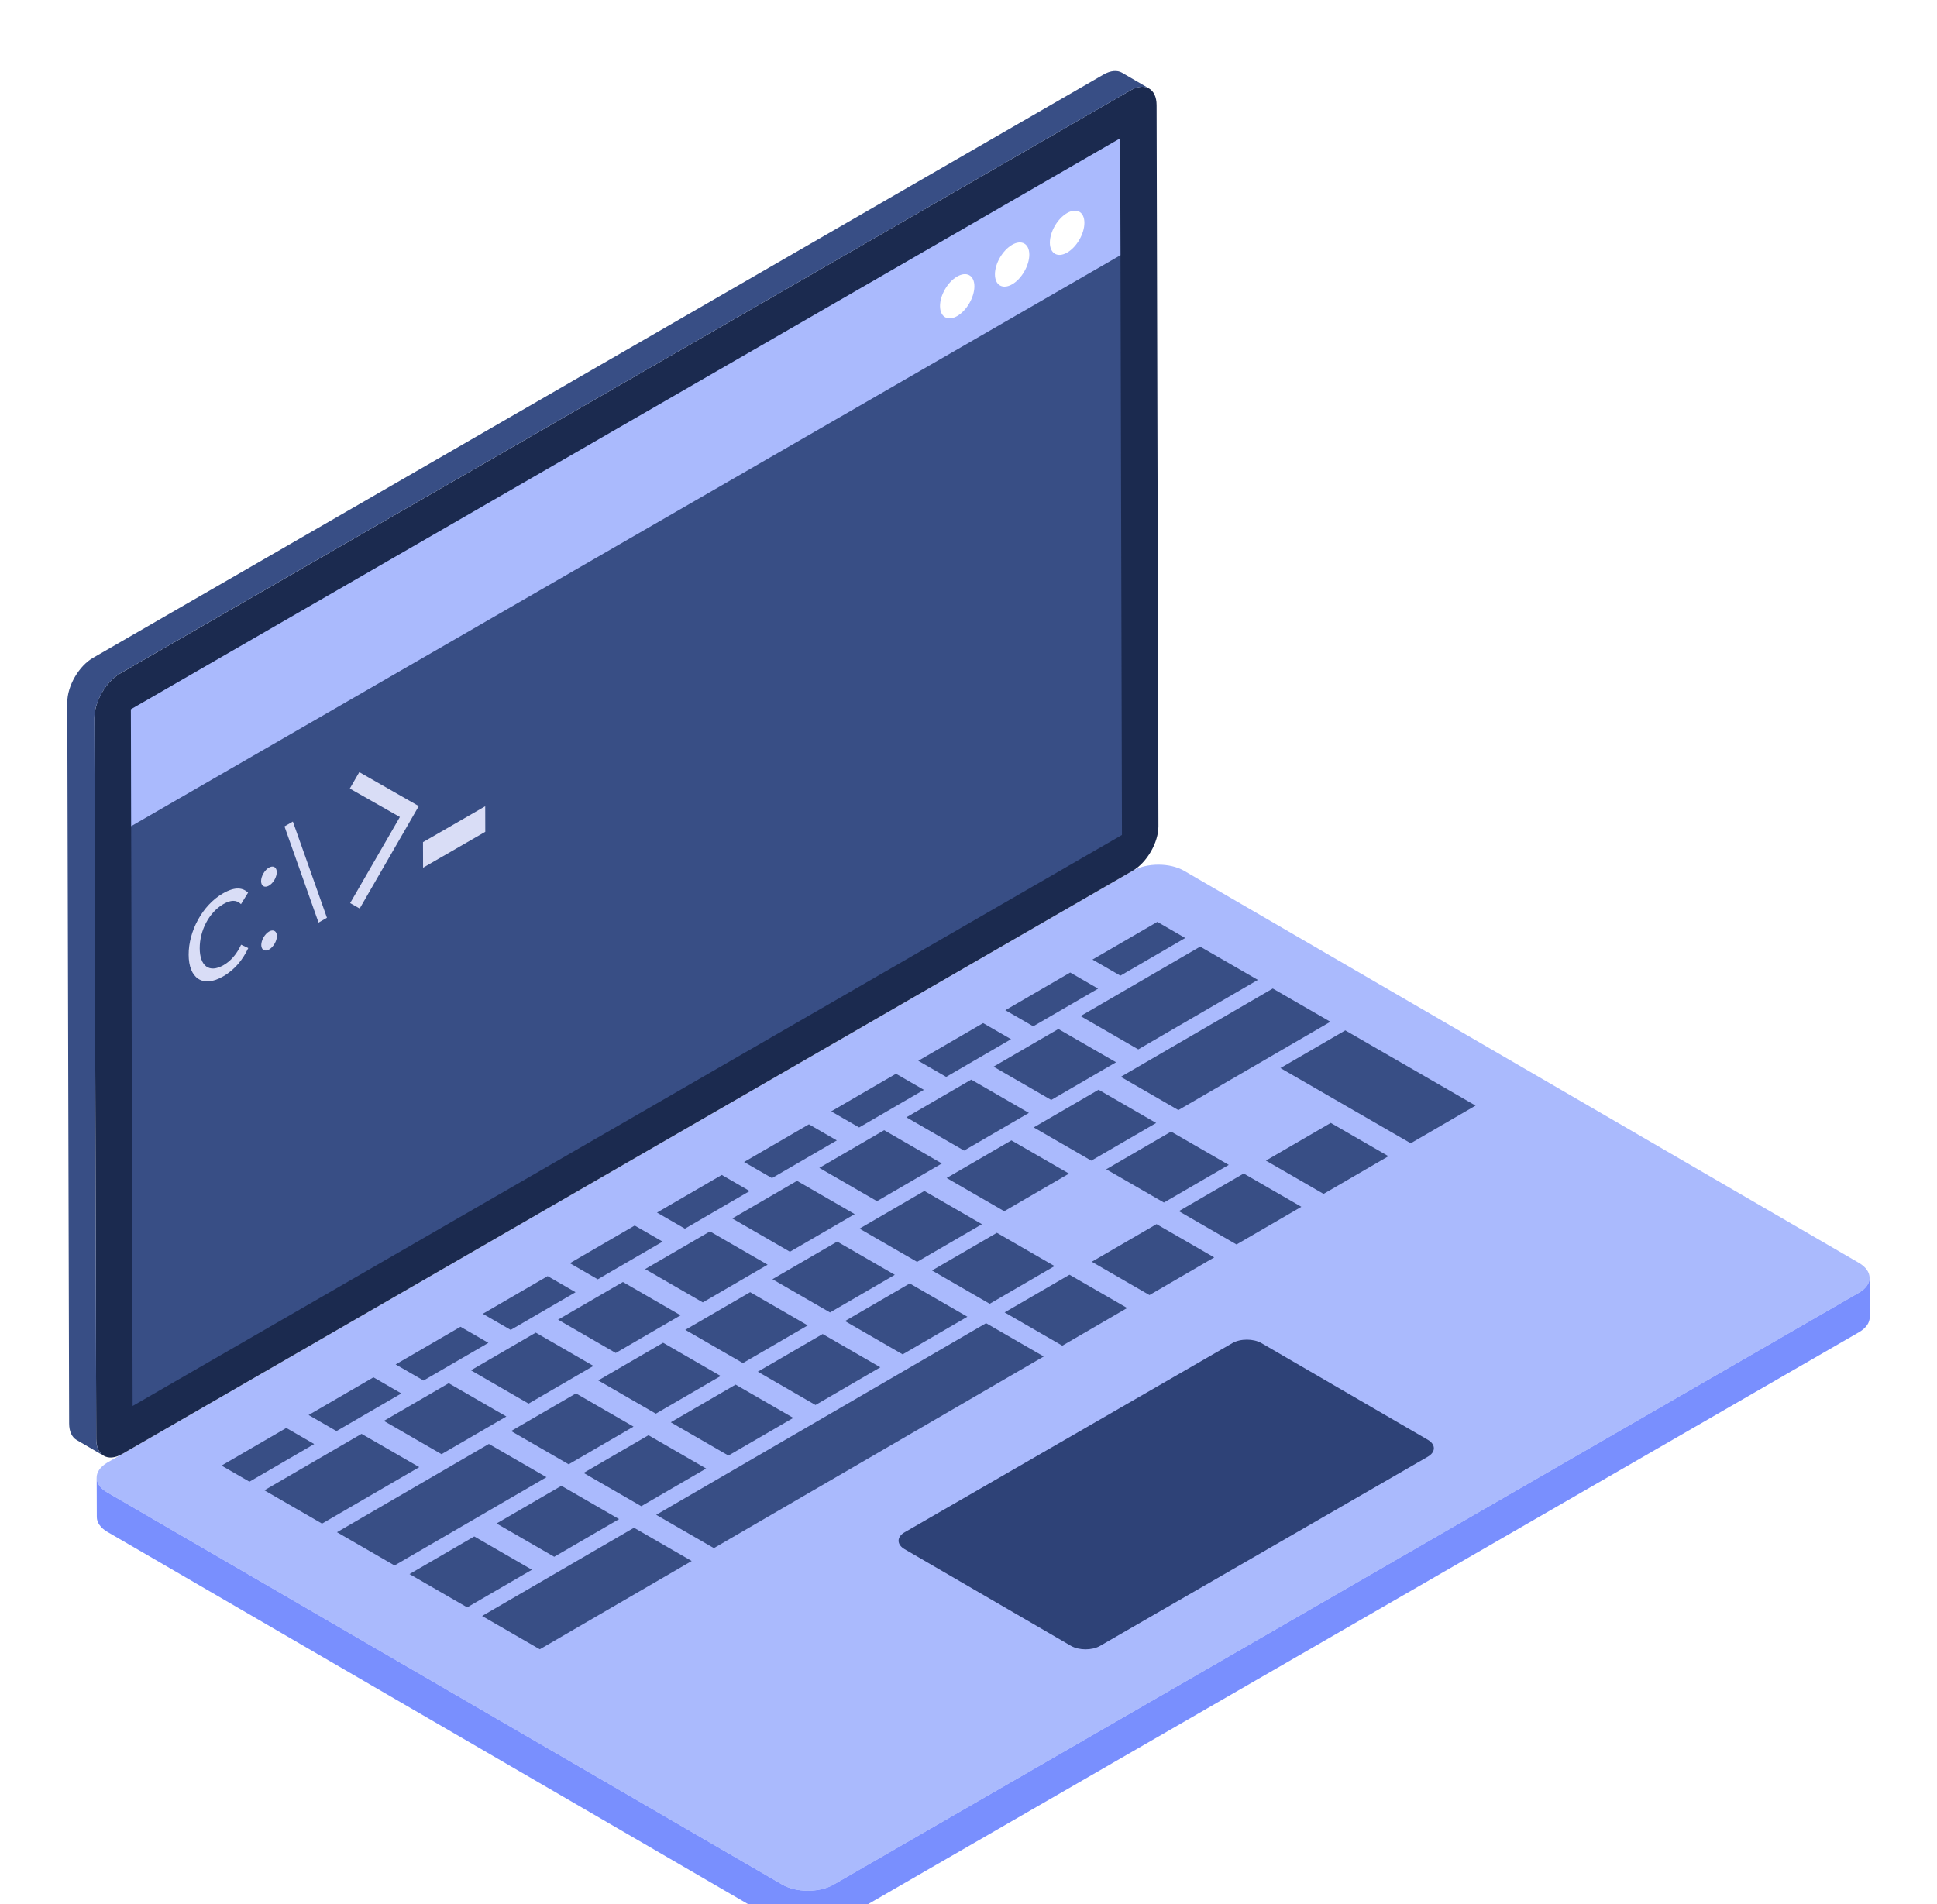 <svg width="120" height="118" viewBox="0 0 120 118" fill="none" xmlns="http://www.w3.org/2000/svg">
<g filter="url(#filter0_d_3009_490)">
<path d="M6.647 88.482L48.447 112.773C49.333 113.29 50.76 113.29 51.646 112.782L115.159 76.107C116.045 75.599 116.045 74.77 115.159 74.253L73.359 49.962C72.482 49.453 71.054 49.453 70.168 49.962L6.655 86.628C5.769 87.145 5.761 87.973 6.647 88.482Z" fill="#AABAFD"/>
<path d="M56.041 90.951C55.542 91.239 55.545 91.709 56.041 91.997L66.345 97.985C66.841 98.273 67.653 98.277 68.152 97.988L88.457 86.265C88.956 85.977 88.953 85.507 88.457 85.219L78.153 79.231C77.657 78.942 76.846 78.939 76.346 79.228L56.041 90.951Z" fill="#2E4277"/>
<path d="M5.99 87.563L5.998 90.008C5.998 90.336 6.22 90.673 6.655 90.927L48.455 115.218C49.34 115.727 50.768 115.727 51.654 115.218L115.167 78.552C115.61 78.298 115.832 77.962 115.832 77.617L115.824 75.18C115.824 75.517 115.602 75.853 115.159 76.107L51.645 112.782C50.76 113.29 49.332 113.29 48.446 112.773L6.646 88.482C6.204 88.228 5.99 87.9 5.99 87.563Z" fill="#798FFE"/>
<path d="M70.045 1.594C70.93 1.083 71.65 1.494 71.653 2.511L71.766 47.195C71.769 48.206 71.054 49.451 70.168 49.962L7.57 86.1C6.685 86.611 5.965 86.195 5.962 85.184L5.849 40.499C5.846 39.482 6.561 38.243 7.446 37.732L70.045 1.594Z" fill="#1B2A4F"/>
<path d="M4.168 39.525L4.283 84.208C4.283 84.708 4.463 85.069 4.75 85.233L6.429 86.21C6.142 86.046 5.962 85.685 5.962 85.184L5.847 40.501C5.847 39.484 6.561 38.245 7.446 37.729L70.045 1.595C70.488 1.341 70.89 1.316 71.185 1.48L69.506 0.504C69.219 0.34 68.809 0.364 68.366 0.619L5.768 36.761C4.882 37.269 4.168 38.508 4.168 39.525Z" fill="#384E85"/>
<path d="M8.108 39.954L8.217 83.122L69.506 47.74L69.397 4.572L8.108 39.954Z" fill="#384E85"/>
<path d="M8.108 39.954L8.127 47.194L69.416 11.813L69.397 4.572L8.108 39.954Z" fill="#AABAFD"/>
<path d="M59.292 13.138C59.883 12.797 60.363 13.059 60.365 13.738C60.367 14.417 59.89 15.243 59.299 15.585C58.718 15.92 58.238 15.646 58.236 14.967C58.234 14.288 58.711 13.473 59.292 13.138Z" fill="white"/>
<path d="M62.704 11.168C63.285 10.832 63.765 11.095 63.767 11.773C63.769 12.452 63.292 13.279 62.711 13.614C62.12 13.955 61.64 13.682 61.638 13.003C61.636 12.324 62.114 11.509 62.704 11.168Z" fill="white"/>
<path d="M66.107 9.203C66.698 8.862 67.178 9.124 67.18 9.803C67.182 10.482 66.705 11.309 66.114 11.65C65.523 11.991 65.043 11.717 65.041 11.038C65.039 10.359 65.516 9.544 66.107 9.203Z" fill="white"/>
<path d="M19.465 85.483L15.453 87.815L13.725 86.817L17.737 84.485L19.465 85.483Z" fill="#384E85"/>
<path d="M62.635 60.396L58.617 62.731L56.889 61.733L60.906 59.398L62.635 60.396Z" fill="#384E85"/>
<path d="M73.427 54.124L69.409 56.459L67.681 55.461L71.699 53.126L73.427 54.124Z" fill="#384E85"/>
<path d="M66.226 68.724L62.214 71.056L58.647 68.996L62.658 66.665L66.226 68.724Z" fill="#384E85"/>
<path d="M86.015 67.646L81.997 69.981L78.424 67.918L82.442 65.583L86.015 67.646Z" fill="#384E85"/>
<path d="M91.414 64.509L87.396 66.844L79.325 62.184L83.343 59.849L91.414 64.509Z" fill="#384E85"/>
<path d="M77.925 56.721L70.517 61.026L66.944 58.963L74.352 54.658L77.925 56.721Z" fill="#384E85"/>
<path d="M69.141 61.825L65.124 64.16L61.551 62.097L65.568 59.763L69.141 61.825Z" fill="#384E85"/>
<path d="M82.418 59.315L73.001 64.787L69.434 62.727L78.85 57.255L82.418 59.315Z" fill="#384E85"/>
<path d="M71.625 65.587L67.608 67.921L64.04 65.862L68.058 63.527L71.625 65.587Z" fill="#384E85"/>
<path d="M76.123 68.184L72.106 70.518L68.533 68.456L72.55 66.121L76.123 68.184Z" fill="#384E85"/>
<path d="M63.742 64.963L59.725 67.298L56.152 65.235L60.169 62.9L63.742 64.963Z" fill="#384E85"/>
<path d="M57.236 63.533L53.224 65.865L51.495 64.867L55.507 62.536L57.236 63.533Z" fill="#384E85"/>
<path d="M51.842 66.668L47.825 69.002L46.096 68.005L50.114 65.67L51.842 66.668Z" fill="#384E85"/>
<path d="M54.538 80.727L50.521 83.062L46.948 80.999L50.965 78.664L54.538 80.727Z" fill="#384E85"/>
<path d="M46.443 69.805L42.431 72.137L40.703 71.139L44.715 68.807L46.443 69.805Z" fill="#384E85"/>
<path d="M52.95 71.235L48.938 73.566L45.365 71.504L49.377 69.172L52.95 71.235Z" fill="#384E85"/>
<path d="M41.05 72.939L37.032 75.274L35.304 74.276L39.321 71.942L41.05 72.939Z" fill="#384E85"/>
<path d="M47.556 74.369L43.539 76.704L39.966 74.641L43.983 72.306L47.556 74.369Z" fill="#384E85"/>
<path d="M55.434 74.996L51.421 77.328L47.854 75.268L51.866 72.936L55.434 74.996Z" fill="#384E85"/>
<path d="M35.656 76.074L31.639 78.409L29.91 77.411L33.928 75.076L35.656 76.074Z" fill="#384E85"/>
<path d="M42.163 77.504L38.146 79.838L34.573 77.775L38.59 75.441L42.163 77.504Z" fill="#384E85"/>
<path d="M59.932 77.593L55.92 79.924L52.347 77.862L56.359 75.53L59.932 77.593Z" fill="#384E85"/>
<path d="M50.04 78.13L46.023 80.465L42.455 78.405L46.473 76.071L50.04 78.13Z" fill="#384E85"/>
<path d="M30.257 79.211L26.239 81.546L24.511 80.548L28.529 78.214L30.257 79.211Z" fill="#384E85"/>
<path d="M36.764 80.641L32.747 82.976L29.174 80.913L33.191 78.578L36.764 80.641Z" fill="#384E85"/>
<path d="M44.647 81.265L40.629 83.599L37.062 81.54L41.08 79.205L44.647 81.265Z" fill="#384E85"/>
<path d="M31.371 83.775L27.353 86.11L23.78 84.047L27.798 81.713L31.371 83.775Z" fill="#384E85"/>
<path d="M49.145 83.862L45.127 86.196L41.554 84.133L45.572 81.799L49.145 83.862Z" fill="#384E85"/>
<path d="M39.248 84.402L35.23 86.737L31.663 84.677L35.681 82.343L39.248 84.402Z" fill="#384E85"/>
<path d="M43.746 86.999L39.728 89.334L36.155 87.271L40.173 84.936L43.746 86.999Z" fill="#384E85"/>
<path d="M64.661 80.056L44.226 91.931L40.653 89.868L61.088 77.993L64.661 80.056Z" fill="#384E85"/>
<path d="M38.352 90.133L34.335 92.468L30.762 90.405L34.779 88.07L38.352 90.133Z" fill="#384E85"/>
<path d="M33.854 87.537L24.443 93.006L20.876 90.946L30.287 85.477L33.854 87.537Z" fill="#384E85"/>
<path d="M32.954 93.271L28.942 95.603L25.369 93.54L29.381 91.208L32.954 93.271Z" fill="#384E85"/>
<path d="M42.851 92.73L33.44 98.2L29.867 96.137L39.278 90.668L42.851 92.73Z" fill="#384E85"/>
<path d="M24.864 82.346L20.846 84.68L19.118 83.683L23.136 81.348L24.864 82.346Z" fill="#384E85"/>
<path d="M68.028 57.262L64.01 59.596L62.282 58.599L66.3 56.264L68.028 57.262Z" fill="#384E85"/>
<path d="M58.349 68.097L54.331 70.432L50.758 68.369L54.776 66.034L58.349 68.097Z" fill="#384E85"/>
<path d="M69.829 77.052L65.811 79.387L62.238 77.324L66.256 74.99L69.829 77.052Z" fill="#384E85"/>
<path d="M65.331 74.455L61.313 76.79L57.74 74.727L61.758 72.393L65.331 74.455Z" fill="#384E85"/>
<path d="M60.833 71.859L56.816 74.193L53.248 72.134L57.266 69.799L60.833 71.859Z" fill="#384E85"/>
<path d="M80.621 70.781L76.604 73.115L73.031 71.052L77.048 68.718L80.621 70.781Z" fill="#384E85"/>
<path d="M75.222 73.918L71.21 76.25L67.637 74.187L71.649 71.855L75.222 73.918Z" fill="#384E85"/>
<path d="M25.972 86.913L19.951 90.412L16.378 88.349L22.399 84.85L25.972 86.913Z" fill="#384E85"/>
<path d="M13.806 51.364C14.583 50.915 15.043 51.013 15.371 51.311L14.93 52.027C14.647 51.742 14.285 51.765 13.842 52.021C12.941 52.541 12.369 53.674 12.373 54.762C12.376 55.846 12.952 56.325 13.853 55.804C14.296 55.549 14.657 55.141 14.937 54.54L15.381 54.749C15.055 55.429 14.598 56.057 13.82 56.506C12.549 57.24 11.691 56.609 11.687 55.158C11.683 53.706 12.535 52.098 13.806 51.364Z" fill="#D9DDF6"/>
<path d="M16.67 53.721C16.932 53.57 17.156 53.698 17.157 53.999C17.158 54.304 16.935 54.685 16.673 54.836C16.408 54.99 16.187 54.864 16.186 54.559C16.186 54.258 16.404 53.875 16.67 53.721Z" fill="#D9DDF6"/>
<path d="M17.003 50.522C17.193 50.195 17.193 49.841 17.004 49.731C16.815 49.621 16.508 49.797 16.318 50.124C16.128 50.45 16.128 50.804 16.317 50.914C16.506 51.024 16.813 50.848 17.003 50.522Z" fill="#D9DDF6"/>
<path d="M18.144 46.909L20.255 52.87L19.735 53.17L17.624 47.209L18.144 46.909Z" fill="#D9DDF6"/>
<path d="M22.259 43.846L25.944 45.951L22.283 52.298L21.692 51.961L24.774 46.627L21.671 44.864L22.259 43.846Z" fill="#D9DDF6"/>
<path d="M30.06 45.96L30.064 47.544L26.21 49.769L26.205 48.185L30.06 45.96Z" fill="#D9DDF6"/>
</g>
<defs>
<filter id="filter0_d_3009_490" x="0.168" y="0.4" width="119.664" height="123.2" filterUnits="userSpaceOnUse" color-interpolation-filters="sRGB">
<feFlood flood-opacity="0" result="BackgroundImageFix"/>
<feColorMatrix in="SourceAlpha" type="matrix" values="0 0 0 0 0 0 0 0 0 0 0 0 0 0 0 0 0 0 127 0" result="hardAlpha"/>
<feOffset dy="4"/>
<feGaussianBlur stdDeviation="2"/>
<feComposite in2="hardAlpha" operator="out"/>
<feColorMatrix type="matrix" values="0 0 0 0 0 0 0 0 0 0 0 0 0 0 0 0 0 0 0.25 0"/>
<feBlend mode="normal" in2="BackgroundImageFix" result="effect1_dropShadow_3009_490"/>
<feBlend mode="normal" in="SourceGraphic" in2="effect1_dropShadow_3009_490" result="shape"/>
</filter>
</defs>
</svg>

